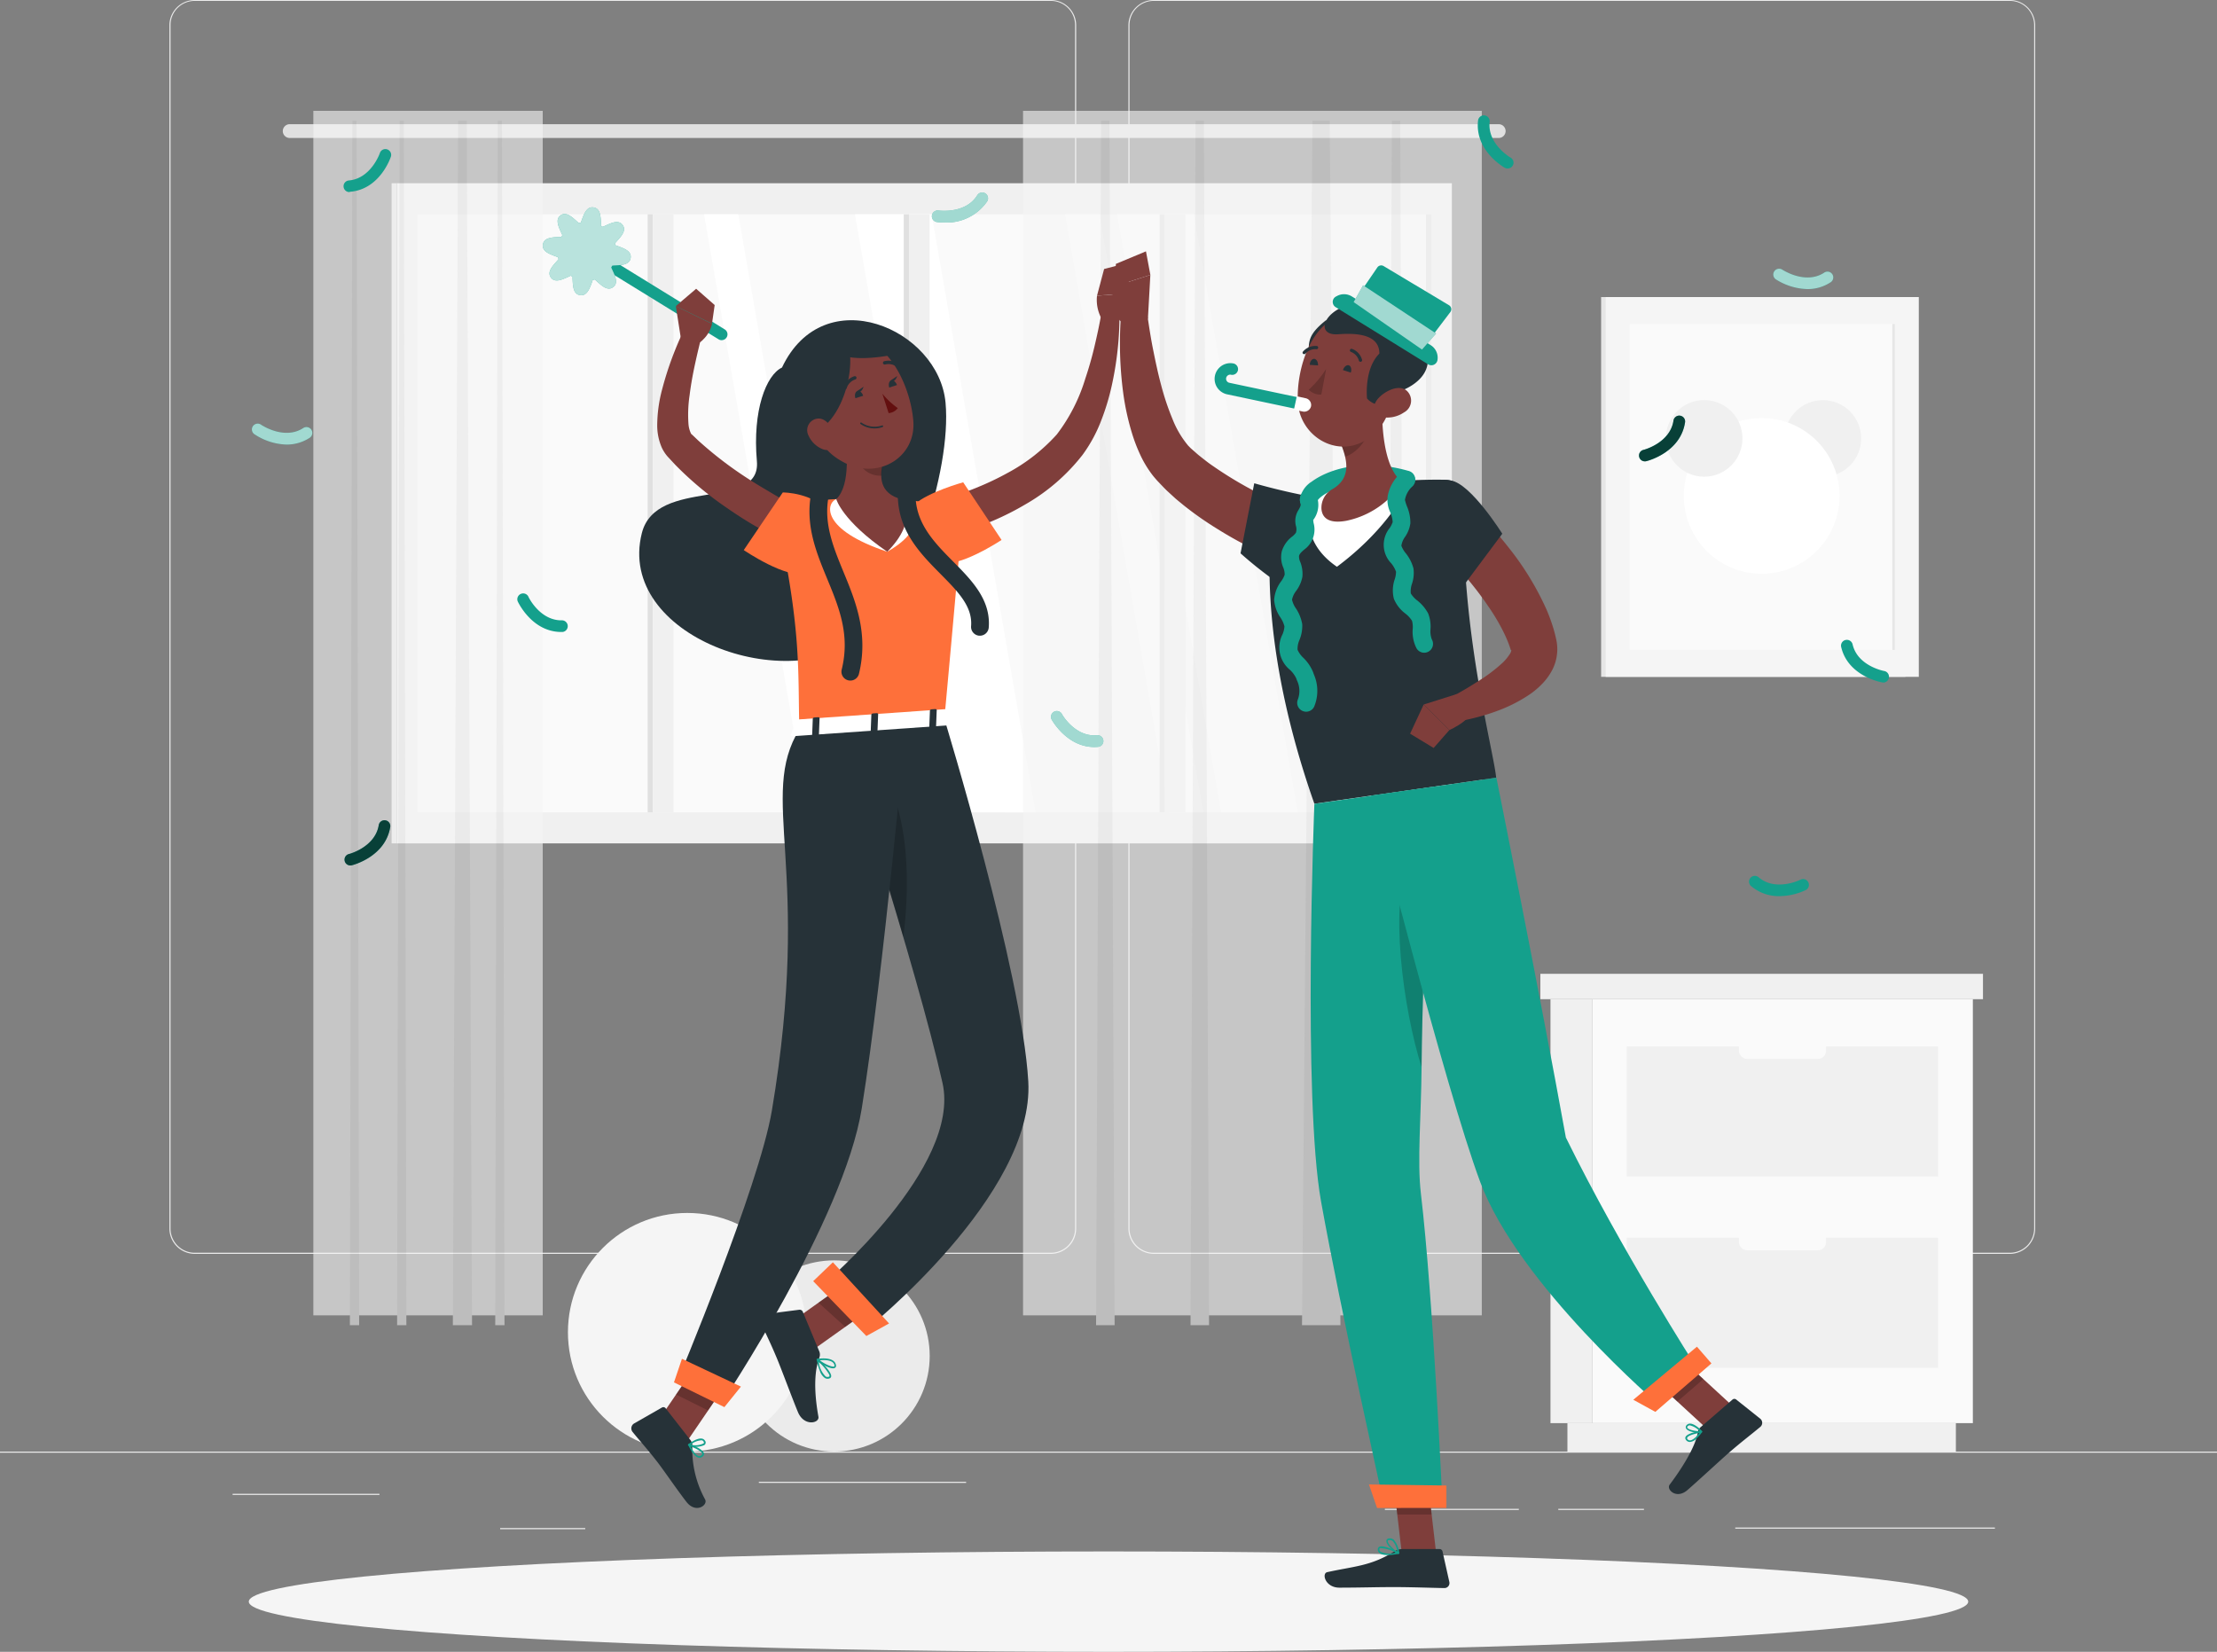 <svg xmlns="http://www.w3.org/2000/svg" width="250" height="186.28" viewBox="0 0 250 186.28">
  <rect x="0" y="0" width="250" height="186.28" fill="#808080" stroke="none"/>
  <g id="Party" transform="translate(-125 -148.14)">
    <g id="freepik--background-complete--inject-104">
      <rect id="Rectangle_12" data-name="Rectangle 12" width="250" height="0.125" transform="translate(125 311.84)" fill="#ebebeb"/>
      <rect id="Rectangle_13" data-name="Rectangle 13" width="16.56" height="0.125" transform="translate(151.23 316.6)" fill="#ebebeb"/>
      <rect id="Rectangle_14" data-name="Rectangle 14" width="23.375" height="0.125" transform="translate(210.57 315.245)" fill="#ebebeb"/>
      <rect id="Rectangle_15" data-name="Rectangle 15" width="9.595" height="0.125" transform="translate(181.4 320.465)" fill="#ebebeb"/>
      <rect id="Rectangle_16" data-name="Rectangle 16" width="15.105" height="0.125" transform="translate(281.165 318.295)" fill="#ebebeb"/>
      <rect id="Rectangle_17" data-name="Rectangle 17" width="9.66" height="0.125" transform="translate(300.72 318.295)" fill="#ebebeb"/>
      <rect id="Rectangle_18" data-name="Rectangle 18" width="29.28" height="0.125" transform="translate(320.675 320.405)" fill="#ebebeb"/>
      <path id="Tracé_951" data-name="Tracé 951" d="M243.5,289.54H146.955a2.855,2.855,0,0,1-2.85-2.855V150.97a2.856,2.856,0,0,1,2.85-2.83H243.5a2.855,2.855,0,0,1,2.855,2.855h0v135.69A2.855,2.855,0,0,1,243.5,289.54Zm-96.545-141.3a2.73,2.73,0,0,0-2.725,2.73V286.685a2.73,2.73,0,0,0,2.725,2.73H243.5a2.735,2.735,0,0,0,2.73-2.73V150.97a2.735,2.735,0,0,0-2.73-2.73Z" fill="#ebebeb"/>
      <path id="Tracé_952" data-name="Tracé 952" d="M351.655,289.54H255.1a2.86,2.86,0,0,1-2.855-2.855V150.97a2.86,2.86,0,0,1,2.855-2.83h96.55a2.855,2.855,0,0,1,2.845,2.83V286.685A2.855,2.855,0,0,1,351.655,289.54ZM255.1,148.24a2.735,2.735,0,0,0-2.73,2.73V286.685a2.735,2.735,0,0,0,2.73,2.73h96.55a2.735,2.735,0,0,0,2.73-2.73V150.97a2.735,2.735,0,0,0-2.73-2.73Z" fill="#ebebeb"/>
      <rect id="Rectangle_19" data-name="Rectangle 19" width="118.965" height="74.445" transform="translate(169.755 168.805)" fill="#f0f0f0"/>
      <rect id="Rectangle_20" data-name="Rectangle 20" width="114.31" height="67.445" transform="translate(172.08 172.305)" fill="#fafafa"/>
      <path id="Tracé_953" data-name="Tracé 953" d="M271.345,239.75l-11.73-67.445H250.97L262.7,239.75Z" fill="#fff"/>
      <path id="Tracé_954" data-name="Tracé 954" d="M260.7,239.75l-11.725-67.445H245.11l11.725,67.445Z" fill="#fff"/>
      <path id="Tracé_955" data-name="Tracé 955" d="M241.78,239.75l-11.725-67.445H221.41l11.725,67.445Z" fill="#fff"/>
      <path id="Tracé_956" data-name="Tracé 956" d="M219.985,239.75l-11.73-67.445H204.39l11.725,67.445Z" fill="#fff"/>
      <rect id="Rectangle_21" data-name="Rectangle 21" width="0.59" height="67.445" transform="translate(255.765 172.305)" fill="#e0e0e0"/>
      <rect id="Rectangle_22" data-name="Rectangle 22" width="0.59" height="67.445" transform="translate(285.8 172.31)" fill="#e0e0e0"/>
      <rect id="Rectangle_23" data-name="Rectangle 23" width="2.33" height="67.445" transform="translate(256.355 172.305)" fill="#f0f0f0"/>
      <rect id="Rectangle_24" data-name="Rectangle 24" width="0.59" height="67.445" transform="translate(226.91 172.305)" fill="#e0e0e0"/>
      <rect id="Rectangle_25" data-name="Rectangle 25" width="2.33" height="67.445" transform="translate(227.495 172.305)" fill="#f0f0f0"/>
      <rect id="Rectangle_26" data-name="Rectangle 26" width="0.59" height="67.445" transform="translate(198.035 172.305)" fill="#e0e0e0"/>
      <rect id="Rectangle_27" data-name="Rectangle 27" width="2.33" height="67.445" transform="translate(198.625 172.31)" fill="#f0f0f0"/>
      <rect id="Rectangle_28" data-name="Rectangle 28" width="0.59" height="74.445" transform="translate(169.16 168.805)" fill="#e0e0e0"/>
      <path id="Tracé_957" data-name="Tracé 957" d="M157.665,163.7H294a.78.78,0,0,0,.78-.775h0a.78.78,0,0,0-.78-.78H157.665a.78.78,0,0,0-.775.78h0A.78.78,0,0,0,157.665,163.7Z" fill="#e0e0e0"/>
      <g id="Groupe_22" data-name="Groupe 22" opacity="0.6">
        <rect id="Rectangle_29" data-name="Rectangle 29" width="51.73" height="135.835" transform="translate(240.365 160.64)" fill="#f5f5f5"/>
        <path id="Tracé_958" data-name="Tracé 958" d="M271.82,297.585h4.335L274.94,161.75H273Z" fill="#e6e6e6"/>
        <path id="Tracé_959" data-name="Tracé 959" d="M281.385,297.585h2.095l-.59-135.835h-.935Z" fill="#e6e6e6"/>
        <path id="Tracé_960" data-name="Tracé 960" d="M259.25,297.585h2.09l-.585-135.835h-.935Z" fill="#e6e6e6"/>
        <path id="Tracé_961" data-name="Tracé 961" d="M248.6,297.585h2.09l-.585-135.835h-.935Z" fill="#e6e6e6"/>
      </g>
      <g id="Groupe_23" data-name="Groupe 23" opacity="0.6">
        <rect id="Rectangle_30" data-name="Rectangle 30" width="25.865" height="135.835" transform="translate(160.335 160.64)" fill="#f5f5f5"/>
        <path id="Tracé_962" data-name="Tracé 962" d="M176.065,297.585h2.165l-.6-135.835h-.97Z" fill="#e6e6e6"/>
        <path id="Tracé_963" data-name="Tracé 963" d="M180.845,297.585h1.045L181.6,161.75h-.47Z" fill="#e6e6e6"/>
        <path id="Tracé_964" data-name="Tracé 964" d="M169.78,297.585h1.045L170.53,161.75h-.465Z" fill="#e6e6e6"/>
        <path id="Tracé_965" data-name="Tracé 965" d="M164.455,297.585H165.5l-.295-135.835h-.47Z" fill="#e6e6e6"/>
      </g>
      <rect id="Rectangle_31" data-name="Rectangle 31" width="34.315" height="42.83" transform="translate(305.55 181.64)" fill="#e6e6e6"/>
      <rect id="Rectangle_32" data-name="Rectangle 32" width="35.31" height="42.83" transform="translate(306.065 181.64)" fill="#f5f5f5"/>
      <rect id="Rectangle_33" data-name="Rectangle 33" width="29.895" height="36.75" transform="translate(308.775 184.68)" fill="#fafafa"/>
      <rect id="Rectangle_34" data-name="Rectangle 34" width="0.28" height="36.75" transform="translate(338.39 184.68)" fill="#e6e6e6"/>
      <circle id="Ellipse_16" data-name="Ellipse 16" cx="4.32" cy="4.32" r="4.32" transform="translate(324.447 197.585) rotate(-45)" fill="#f0f0f0"/>
      <circle id="Ellipse_17" data-name="Ellipse 17" cx="8.78" cy="8.78" r="8.78" transform="translate(314.876 195.285)" fill="#fff"/>
      <circle id="Ellipse_18" data-name="Ellipse 18" cx="4.32" cy="4.32" r="4.32" transform="translate(312.847 193.259)" fill="#f0f0f0"/>
      <rect id="Rectangle_35" data-name="Rectangle 35" width="4.69" height="47.81" transform="translate(299.84 260.82)" fill="#f0f0f0"/>
      <rect id="Rectangle_36" data-name="Rectangle 36" width="49.91" height="2.86" transform="translate(298.7 257.96)" fill="#f0f0f0"/>
      <rect id="Rectangle_37" data-name="Rectangle 37" width="43.805" height="3.21" transform="translate(301.75 308.63)" fill="#f0f0f0"/>
      <rect id="Rectangle_38" data-name="Rectangle 38" width="42.94" height="47.81" transform="translate(304.53 260.82)" fill="#fafafa"/>
      <rect id="Rectangle_39" data-name="Rectangle 39" width="35.115" height="14.67" transform="translate(308.44 266.145)" fill="#f0f0f0"/>
      <rect id="Rectangle_40" data-name="Rectangle 40" width="35.115" height="14.67" transform="translate(308.44 287.72)" fill="#f0f0f0"/>
      <rect id="Rectangle_41" data-name="Rectangle 41" width="9.825" height="2.28" rx="0.91" transform="translate(321.085 265.28)" fill="#fafafa"/>
      <rect id="Rectangle_42" data-name="Rectangle 42" width="9.825" height="2.28" rx="0.91" transform="translate(321.085 286.86)" fill="#fafafa"/>
      <circle id="Ellipse_19" data-name="Ellipse 19" cx="10.78" cy="10.78" r="10.78" transform="translate(208.278 290.275)" fill="#ebebeb"/>
      <circle id="Ellipse_20" data-name="Ellipse 20" cx="13.455" cy="13.455" r="13.455" transform="translate(189.043 284.928)" fill="#f5f5f5"/>
    </g>
    <g id="freepik--Shadow--inject-104">
      <ellipse id="freepik--path--inject-104" cx="96.945" cy="5.66" rx="96.945" ry="5.66" transform="translate(153.055 323.1)" fill="#f5f5f5"/>
    </g>
    <g id="freepik--Confetti--inject-104">
      <path id="Tracé_966" data-name="Tracé 966" d="M188.3,219.41c-3.3,0-4.86-3.325-4.925-3.465a.66.66,0,0,1,1.195-.55c0,.045,1.315,2.77,3.83,2.7a.66.66,0,0,1,.035,1.315Z" fill="#14a08c"/>
      <path id="Tracé_967" data-name="Tracé 967" d="M231.5,173.235a6.336,6.336,0,0,1-.86-.055.657.657,0,0,1,.2-1.3h0c.03,0,3.04.425,4.36-1.72a.656.656,0,0,1,1.12.685h0A5.534,5.534,0,0,1,231.5,173.235Z" fill="#14a08c"/>
      <path id="Tracé_968" data-name="Tracé 968" d="M231.5,173.235a6.336,6.336,0,0,1-.86-.055.657.657,0,0,1,.2-1.3h0c.03,0,3.04.425,4.36-1.72a.656.656,0,0,1,1.12.685h0A5.534,5.534,0,0,1,231.5,173.235Z" fill="#fff" opacity="0.6" style="mix-blend-mode: normal;isolation: isolate"/>
      <path id="Tracé_969" data-name="Tracé 969" d="M157.3,198.275a6.886,6.886,0,0,1-3.56-1.135.655.655,0,1,1,.707-1.1.644.644,0,0,1,.053.038h0c.025,0,2.545,1.705,4.67.35a.66.66,0,1,1,.776,1.068.74.74,0,0,1-.066.042A4.723,4.723,0,0,1,157.3,198.275Z" fill="#14a08c"/>
      <path id="Tracé_970" data-name="Tracé 970" d="M157.3,198.275a6.886,6.886,0,0,1-3.56-1.135.655.655,0,1,1,.707-1.1.644.644,0,0,1,.053.038h0c.025,0,2.545,1.705,4.67.35a.66.66,0,1,1,.776,1.068.74.74,0,0,1-.066.042A4.723,4.723,0,0,1,157.3,198.275Z" fill="#fff" opacity="0.6" style="mix-blend-mode: normal;isolation: isolate"/>
      <path id="Tracé_971" data-name="Tracé 971" d="M328.815,180.74a6.938,6.938,0,0,1-3.565-1.1.656.656,0,0,1,.745-1.08h0c.025,0,2.55,1.7,4.675.35a.655.655,0,1,1,.7,1.1A4.665,4.665,0,0,1,328.815,180.74Z" fill="#14a08c"/>
      <path id="Tracé_972" data-name="Tracé 972" d="M328.815,180.74a6.938,6.938,0,0,1-3.565-1.1.656.656,0,0,1,.745-1.08h0c.025,0,2.55,1.7,4.675.35a.655.655,0,1,1,.7,1.1A4.665,4.665,0,0,1,328.815,180.74Z" fill="#fff" opacity="0.6" style="mix-blend-mode: normal;isolation: isolate"/>
      <path id="Tracé_973" data-name="Tracé 973" d="M248.4,232.385c-3.065,0-4.735-2.97-4.81-3.1a.657.657,0,0,1,1.15-.635c0,.04,1.5,2.66,4,2.4a.66.66,0,0,1,.135,1.31C248.73,232.375,248.565,232.385,248.4,232.385Z" fill="#14a08c"/>
      <path id="Tracé_974" data-name="Tracé 974" d="M248.4,232.385c-3.065,0-4.735-2.97-4.81-3.1a.657.657,0,0,1,1.15-.635c0,.04,1.5,2.66,4,2.4a.66.66,0,0,1,.135,1.31C248.73,232.375,248.565,232.385,248.4,232.385Z" fill="#fff" opacity="0.6" style="mix-blend-mode: normal;isolation: isolate"/>
      <path id="Tracé_975" data-name="Tracé 975" d="M164.5,245.74a.655.655,0,0,1-.155-1.29h0c.03,0,2.965-.775,3.365-3.265a.656.656,0,0,1,1.295.21c-.535,3.355-4.19,4.29-4.345,4.33A.859.859,0,0,1,164.5,245.74Z" fill="#14a08c"/>
      <path id="Tracé_976" data-name="Tracé 976" d="M164.5,245.74a.655.655,0,0,1-.155-1.29h0c.03,0,2.965-.775,3.365-3.265a.656.656,0,0,1,1.295.21c-.535,3.355-4.19,4.29-4.345,4.33A.859.859,0,0,1,164.5,245.74Z" opacity="0.6" style="mix-blend-mode: normal;isolation: isolate"/>
      <path id="Tracé_977" data-name="Tracé 977" d="M310.5,200.165a.655.655,0,0,1-.16-1.295h0c.03,0,2.965-.77,3.365-3.26a.66.66,0,0,1,1.315.12.7.7,0,0,1-.015.09c-.54,3.355-4.2,4.29-4.35,4.325A.541.541,0,0,1,310.5,200.165Z" fill="#14a08c"/>
      <path id="Tracé_978" data-name="Tracé 978" d="M310.5,200.165a.655.655,0,0,1-.16-1.295h0c.03,0,2.965-.77,3.365-3.26a.66.66,0,0,1,1.315.12.7.7,0,0,1-.015.09c-.54,3.355-4.2,4.29-4.35,4.325A.541.541,0,0,1,310.5,200.165Z" opacity="0.6" style="mix-blend-mode: normal;isolation: isolate"/>
      <path id="Tracé_979" data-name="Tracé 979" d="M337.365,225.1h-.11c-.16-.03-3.87-.71-4.635-4a.654.654,0,0,1,.488-.787l.012,0a.66.66,0,0,1,.79.5v0c.57,2.45,3.55,3,3.58,3a.66.66,0,0,1-.115,1.305Z" fill="#14a08c"/>
      <path id="Tracé_980" data-name="Tracé 980" d="M325.645,249.2a4.8,4.8,0,0,1-3.14-1.1.655.655,0,1,1,.762-1.066.7.7,0,0,1,.078.066c1.935,1.61,4.65.26,4.68.245a.657.657,0,1,1,.6,1.17h0A7.117,7.117,0,0,1,325.645,249.2Z" fill="#14a08c"/>
      <path id="Tracé_981" data-name="Tracé 981" d="M295,167.14a.639.639,0,0,1-.325-.085c-.135-.075-3.4-1.965-3-5.34a.657.657,0,0,1,1.305.15c-.285,2.5,2.335,4.035,2.36,4.05a.655.655,0,0,1-.34,1.225Z" fill="#14a08c"/>
      <path id="Tracé_982" data-name="Tracé 982" d="M164.4,169.8a.656.656,0,0,1-.055-1.31c2.5-.22,3.5-3.09,3.5-3.12a.655.655,0,0,1,1.245.4c-.045.155-1.245,3.73-4.63,4Z" fill="#14a08c"/>
    </g>
    <g id="freepik--character-1--inject-104">
      <path id="Tracé_983" data-name="Tracé 983" d="M213.18,189.59c-1.775.83-3.34,4.82-2.83,10.55s-11.36,1.71-12.975,8.13c-2.915,11.62,16.63,18.6,24.96,11.62,5.155-4.32,10-18.56,9.29-26.33C230.865,185.205,217.9,179.6,213.18,189.59Z" fill="#263238"/>
      <path id="Tracé_984" data-name="Tracé 984" d="M231.935,204.25c.22-.065.54-.16.815-.25l.86-.29c.575-.2,1.145-.42,1.71-.655a32.008,32.008,0,0,0,3.29-1.575,20.458,20.458,0,0,0,5.555-4.34,19.725,19.725,0,0,0,3.225-6.32c.4-1.18.745-2.4,1.035-3.63s.565-2.5.775-3.715l2.04.125a36.973,36.973,0,0,1-.875,8.04,26.559,26.559,0,0,1-1.205,3.97,16.49,16.49,0,0,1-2.085,3.825,22.052,22.052,0,0,1-6.43,5.575,31.54,31.54,0,0,1-3.72,1.88c-.64.27-1.285.5-1.945.745-.325.115-.655.225-1,.325s-.65.195-1.06.295Z" fill="#7f3e3b"/>
      <path id="Tracé_985" data-name="Tracé 985" d="M251.23,184.285l.85-3.055-3.375.26a4.383,4.383,0,0,0,.925,3.205Z" fill="#7f3e3b"/>
      <path id="Tracé_986" data-name="Tracé 986" d="M252.585,177.675l-3.08.8-.8,3.01,3.375-.26Z" fill="#7f3e3b"/>
      <path id="Tracé_987" data-name="Tracé 987" d="M228.115,205.03c1.555-1.415,5.5-2.5,5.5-2.5l4.325,6.5s-4.935,3.295-7.03,2.53C228.73,210.8,226.665,206.345,228.115,205.03Z" fill="#fe703a"/>
      <path id="Tracé_988" data-name="Tracé 988" d="M213.87,297.485l2.7,2.96,7.735-5.51-2.695-2.96Z" fill="#7f3e3b"/>
      <path id="Tracé_989" data-name="Tracé 989" d="M198.66,309.18l3.615,1.8,5.315-7.8-3.615-1.795Z" fill="#7f3e3b"/>
      <path id="Tracé_990" data-name="Tracé 990" d="M202.85,310.53l-2.79-3.575a.32.32,0,0,0-.415-.085l-3.145,1.8a.645.645,0,0,0-.214.887.545.545,0,0,0,.044.063c1,1.23,1.535,1.775,2.765,3.35.75.965,2.28,3.215,3.32,4.55s2.42.38,2.105-.27a11.709,11.709,0,0,1-1.45-6.035A1.046,1.046,0,0,0,202.85,310.53Z" fill="#263238"/>
      <path id="Tracé_991" data-name="Tracé 991" d="M217.37,300.5l-1.84-4.42a.385.385,0,0,0-.41-.235l-3.9.5a.59.59,0,0,0-.524.649.565.565,0,0,0,.049.181c.67,1.535,1.075,2.25,1.885,4.2.5,1.2,1.66,4.335,2.345,6s2.445,1.27,2.315.54c-.585-3.27-.385-5.38.1-6.665A.967.967,0,0,0,217.37,300.5Z" fill="#263238"/>
      <path id="Tracé_992" data-name="Tracé 992" d="M224.295,294.935l-3.985,2.84-3.015-2.73,4.305-3.07Z" opacity="0.2" style="mix-blend-mode: normal;isolation: isolate"/>
      <path id="Tracé_993" data-name="Tracé 993" d="M203.975,301.385l3.615,1.795-2.745,4.02-3.615-1.8Z" opacity="0.2" style="mix-blend-mode: normal;isolation: isolate"/>
      <path id="Tracé_994" data-name="Tracé 994" d="M233.56,205.535s.12-.18-2.07,23.71l-16.35,1.145c-.19-6.67.31-11.38-2.8-25.085a48,48,0,0,1,6.965-.88,51.75,51.75,0,0,1,7.44.04C229.935,204.77,233.56,205.535,233.56,205.535Z" fill="#fe703a"/>
      <path id="Tracé_995" data-name="Tracé 995" d="M213.565,209.265c-1.215-.56-2.28-1.16-3.385-1.795s-2.15-1.315-3.19-2.035a38.432,38.432,0,0,1-5.875-4.91l-.66-.715-.17-.18q-.146-.168-.275-.35a4.291,4.291,0,0,1-.4-.7,6.31,6.31,0,0,1-.5-2.47,16.077,16.077,0,0,1,.54-4,37.307,37.307,0,0,1,2.63-7.08l1.91.74c-.295,1.135-.575,2.315-.825,3.47s-.46,2.32-.6,3.46a14.761,14.761,0,0,0-.13,3.24,3,3,0,0,0,.28,1.08c0,.035.05.075.065.08h0l.155.145.615.585a42.983,42.983,0,0,0,5.5,4.225c.975.645,2,1.235,3,1.83s2.075,1.16,3.05,1.655Z" fill="#7f3e3b"/>
      <path id="Tracé_996" data-name="Tracé 996" d="M218.77,206.22c-1.855-2.585-5.5-2.545-5.5-2.545l-4.4,6.5s4.9,3.34,7,2.6C218.1,211.98,219.915,207.81,218.77,206.22Z" fill="#fe703a"/>
      <path id="Tracé_997" data-name="Tracé 997" d="M226.74,204.465l-7.44-.04c-1.14.46-1.8,3.425,5.75,5.935C230.285,207.385,227.5,204.74,226.74,204.465Z" fill="#fff"/>
      <path id="Tracé_998" data-name="Tracé 998" d="M220.08,196.05c.455,2.4.9,6.785-.78,8.375,0,0,.65,2.435,5.75,5.935,3.575-3.585,1.69-5.9,1.69-5.9-2.665-.655-2.585-2.635-2.11-4.5Z" fill="#7f3e3b"/>
      <path id="Tracé_999" data-name="Tracé 999" d="M235.5,219.83h-.08a1,1,0,0,1-.915-1.075c.18-2.23-1.5-3.915-3.43-5.87-2.215-2.235-4.73-4.77-4.83-8.715a1,1,0,0,1,2-.05c.08,3.15,2.2,5.29,4.25,7.36s4.255,4.29,4,7.435A1,1,0,0,1,235.5,219.83Z" fill="#263238"/>
      <path id="Tracé_1000" data-name="Tracé 1000" d="M220.885,224.89a.968.968,0,0,1-.24-.03,1,1,0,0,1-.73-1.21c.965-3.92-.3-7-1.64-10.24-1.2-2.91-2.44-5.92-1.84-9.44a1,1,0,0,1,1.97.34c-.5,2.95.575,5.57,1.715,8.34,1.34,3.245,2.855,6.925,1.735,11.5A1,1,0,0,1,220.885,224.89Z" fill="#263238"/>
      <path id="Tracé_1001" data-name="Tracé 1001" d="M223.69,199.14l-2,.235a4.562,4.562,0,0,0,.57,1.525,2.653,2.653,0,0,0,2.145.88,6.739,6.739,0,0,1,.25-1.83Z" opacity="0.2" style="mix-blend-mode: normal;isolation: isolate"/>
      <path id="Tracé_1002" data-name="Tracé 1002" d="M215.655,193.64c1.465,3.73,2,5.34,4.555,6.67,3.84,2,8.1-.6,7.78-4.695-.285-3.685-2.63-9.165-6.845-9.475a5.465,5.465,0,0,0-5.49,7.5Z" fill="#7f3e3b"/>
      <path id="Tracé_1003" data-name="Tracé 1003" d="M219.67,185.6c2.845,1.75.41,12.045-4.4,11.5S215.465,183.015,219.67,185.6Z" fill="#263238"/>
      <path id="Tracé_1004" data-name="Tracé 1004" d="M219.565,185.64c-2.145,1.425-.68,3.9,6.55,2.435C226.115,188.07,223.125,183.27,219.565,185.64Z" fill="#263238"/>
      <path id="Tracé_1005" data-name="Tracé 1005" d="M216.175,197.265a2.937,2.937,0,0,0,1.62,1.54c.965.36,1.53-.5,1.34-1.435-.175-.855-.885-2.08-1.885-2.03a1.314,1.314,0,0,0-1.075,1.925Z" fill="#7f3e3b"/>
      <path id="Tracé_1006" data-name="Tracé 1006" d="M231.5,229.245s8.75,28.565,9.455,40.855c.73,12.785-18.255,27.955-18.255,27.955l-4.725-5.185s15.425-13.1,13.31-22.59C228.36,257.2,219.5,230.085,219.5,230.085Z" fill="#263238"/>
      <path id="Tracé_1007" data-name="Tracé 1007" d="M226.045,238.6c-.8-2.5-2.58-.82-3.2,1.83,1.235,4,2.665,8.68,4.025,13.365C227.4,249.64,227.61,243.495,226.045,238.6Z" opacity="0.2" style="mix-blend-mode: normal;isolation: isolate"/>
      <path id="Tracé_1008" data-name="Tracé 1008" d="M216.7,292.62l5.995,6.185,2.56-1.415-6.335-6.9Z" fill="#fe703a"/>
      <path id="Tracé_1009" data-name="Tracé 1009" d="M227.175,229.55s-2.5,28-5,43.595c-2.025,12.6-15.78,33.18-15.78,33.18l-5.04-2.345s9.245-22.035,10.685-30.6c4.62-27.415-1.62-35.325,3.105-43Z" fill="#263238"/>
      <path id="Tracé_1010" data-name="Tracé 1010" d="M201,304.035l5.685,2.79,1.865-2.315-6.65-3.135Z" fill="#fe703a"/>
      <path id="Tracé_1011" data-name="Tracé 1011" d="M214.83,229.45l-.635,1.5c-.05.115.09.225.28.21l17.15-1.2c.145,0,.265-.09.265-.185l.045-1.5c0-.1-.13-.175-.29-.165l-16.56,1.16A.286.286,0,0,0,214.83,229.45Z" fill="#fff"/>
      <path id="Tracé_1012" data-name="Tracé 1012" d="M217.18,231.14l-.44.03c-.09,0-.16-.035-.16-.09l.075-1.915c0-.055.08-.11.165-.115l.445-.03c.09,0,.16.035.155.09l-.075,1.915C217.345,231.09,217.27,231.14,217.18,231.14Z" fill="#263238"/>
      <path id="Tracé_1013" data-name="Tracé 1013" d="M230.39,230.22l-.445.03c-.09,0-.16-.035-.155-.09l.075-1.915c0-.055.075-.1.165-.115l.44-.03c.09,0,.16.035.16.09l-.075,1.92C230.55,230.165,230.5,230.215,230.39,230.22Z" fill="#263238"/>
      <path id="Tracé_1014" data-name="Tracé 1014" d="M223.785,230.685l-.445.03c-.085,0-.155-.035-.155-.09l.075-1.92c0-.055.075-.1.165-.11l.445-.03c.085,0,.155.035.155.09l-.075,1.915C223.95,230.64,223.875,230.675,223.785,230.685Z" fill="#263238"/>
      <path id="Tracé_1015" data-name="Tracé 1015" d="M221.68,192.24c-.24.08-.34.44-.22.81l.875-.28C222.215,192.4,221.92,192.14,221.68,192.24Z" fill="#263238"/>
      <path id="Tracé_1016" data-name="Tracé 1016" d="M225.5,191.03c-.245.08-.345.445-.225.815l.88-.285C226,191.19,225.715,190.955,225.5,191.03Z" fill="#263238"/>
      <path id="Tracé_1017" data-name="Tracé 1017" d="M225.375,191.085l.8-.54S225.95,191.385,225.375,191.085Z" fill="#263238"/>
      <path id="Tracé_1018" data-name="Tracé 1018" d="M224.5,192.54a8.629,8.629,0,0,0,1.74,1.62,1.4,1.4,0,0,1-1.035.565Z" fill="#630f0f"/>
      <path id="Tracé_1019" data-name="Tracé 1019" d="M224.56,196.28a.1.1,0,0,0,.03-.1.1.1,0,0,0-.12-.06,2.587,2.587,0,0,1-2.31-.31.1.1,0,0,0-.134,0h0a.09.09,0,0,0-.008.127l.008.008a2.718,2.718,0,0,0,2.5.35Z" fill="#263238"/>
      <path id="Tracé_1020" data-name="Tracé 1020" d="M220.415,192.015a.186.186,0,0,0,.055-.08,1.5,1.5,0,0,1,.97-1,.19.19,0,0,0-.09-.37h0a1.906,1.906,0,0,0-1.24,1.23.19.19,0,0,0,.12.24A.179.179,0,0,0,220.415,192.015Z" fill="#263238"/>
      <path id="Tracé_1021" data-name="Tracé 1021" d="M226.4,189.545a.06.06,0,0,0,.025-.025.19.19,0,0,0-.027-.267l0,0a1.909,1.909,0,0,0-1.7-.375.19.19,0,0,0-.122.239l0,.006a.2.2,0,0,0,.24.12,1.5,1.5,0,0,1,1.345.31A.19.19,0,0,0,226.4,189.545Z" fill="#263238"/>
      <path id="Tracé_1022" data-name="Tracé 1022" d="M206.375,186.505a.676.676,0,0,1-.345-.1l-15.21-9.37a.66.66,0,0,1,.69-1.12l15.21,9.37a.655.655,0,0,1-.345,1.215Z" fill="#14a08c"/>
      <path id="Tracé_1023" data-name="Tracé 1023" d="M194.265,178.075c.855-.035,1.735-.075,1.85-.845s-.71-1.065-1.5-1.355l-.215-.08a.835.835,0,0,0-.055-.22l.175-.195c.56-.62,1.145-1.26.69-1.87s-1.235-.25-2,.105l-.235.11c-.065-.045-.13-.08-.2-.12s0-.16,0-.23c-.04-.85-.08-1.73-.845-1.845s-1.065.71-1.355,1.5c-.025.065-.05.14-.08.215l-.225.055-.19-.17c-.62-.565-1.26-1.145-1.87-.7s-.25,1.235.1,2l.11.235a1.964,1.964,0,0,0-.12.2h-.23c-.85.04-1.735.08-1.85.85s.715,1.065,1.5,1.355l.215.08a.836.836,0,0,0,.055.22c-.06.07-.12.14-.175.2-.56.62-1.14,1.255-.69,1.87s1.235.245,2-.1l.24-.11.2.12v.23c.04.85.08,1.73.845,1.845s1.07-.71,1.36-1.5a1.011,1.011,0,0,1,.075-.215,1.941,1.941,0,0,0,.225-.055l.195.175c.615.56,1.255,1.145,1.87.695s.245-1.235-.11-2c-.03-.065-.07-.15-.1-.235l.12-.195Z" fill="#14a08c"/>
      <path id="Tracé_1024" data-name="Tracé 1024" d="M194.265,178.075c.855-.035,1.735-.075,1.85-.845s-.71-1.065-1.5-1.355l-.215-.08a.835.835,0,0,0-.055-.22l.175-.195c.56-.62,1.145-1.26.69-1.87s-1.235-.25-2,.105l-.235.11c-.065-.045-.13-.08-.2-.12s0-.16,0-.23c-.04-.85-.08-1.73-.845-1.845s-1.065.71-1.355,1.5c-.025.065-.05.14-.08.215l-.225.055-.19-.17c-.62-.565-1.26-1.145-1.87-.7s-.25,1.235.1,2l.11.235a1.964,1.964,0,0,0-.12.2h-.23c-.85.04-1.735.08-1.85.85s.715,1.065,1.5,1.355l.215.08a.836.836,0,0,0,.055.22c-.06.07-.12.14-.175.2-.56.62-1.14,1.255-.69,1.87s1.235.245,2-.1l.24-.11.2.12v.23c.04.85.08,1.73.845,1.845s1.07-.71,1.36-1.5a1.011,1.011,0,0,1,.075-.215,1.941,1.941,0,0,0,.225-.055l.195.175c.615.56,1.255,1.145,1.87.695s.245-1.235-.11-2c-.03-.065-.07-.15-.1-.235l.12-.195Z" fill="#fff" opacity="0.7" style="mix-blend-mode: normal;isolation: isolate"/>
      <path id="Tracé_1025" data-name="Tracé 1025" d="M201.835,186.665l-.625-4,4.08,2a3.536,3.536,0,0,1-1,1.765,1.65,1.65,0,0,1-1.685.5Z" fill="#7f3e3b"/>
      <path id="Tracé_1026" data-name="Tracé 1026" d="M203.5,180.705l2.09,1.835-.3,2.1-4.08-1.98Z" fill="#7f3e3b"/>
      <path id="Tracé_1027" data-name="Tracé 1027" d="M204.16,312.445a1.042,1.042,0,0,0,.12-.1.32.32,0,0,0,.1-.315c-.12-.5-1.5-1-1.655-1.035a.085.085,0,0,0-.1.025.1.1,0,0,0,0,.105c.225.5.675,1.32,1.18,1.4A.5.5,0,0,0,204.16,312.445Zm-1.285-1.19c.545.2,1.25.555,1.315.82a.139.139,0,0,1-.05.135.358.358,0,0,1-.325.135c-.275-.05-.615-.45-.94-1.09Z" fill="#14a08c"/>
      <path id="Tracé_1028" data-name="Tracé 1028" d="M204.415,311.11a.321.321,0,0,0,.085-.075.329.329,0,0,0,0-.42.5.5,0,0,0-.35-.24c-.575-.105-1.5.605-1.535.635a.1.1,0,0,0-.035.09.106.106,0,0,0,.055.075A2.527,2.527,0,0,0,204.415,311.11Zm-1.5-.075a2.1,2.1,0,0,1,1.205-.47.289.289,0,0,1,.22.15c.065.105.035.16,0,.2a2.045,2.045,0,0,1-1.455.14Z" fill="#14a08c"/>
      <path id="Tracé_1029" data-name="Tracé 1029" d="M217.46,302.765a1.564,1.564,0,0,0,.565.78.586.586,0,0,0,.5.045.276.276,0,0,0,.2-.21c.1-.5-1.205-1.735-1.47-2a.1.1,0,0,0-.11,0,.09.09,0,0,0-.045.1A6.042,6.042,0,0,0,217.46,302.765Zm1.04.375a.357.357,0,0,1,.035.185c0,.025,0,.05-.07.07a.415.415,0,0,1-.36-.03,2.655,2.655,0,0,1-.765-1.63A6.074,6.074,0,0,1,218.5,303.14Z" fill="#14a08c"/>
      <path id="Tracé_1030" data-name="Tracé 1030" d="M217.115,301.515a.149.149,0,0,0,0,.03c.41.415,1.635,1.085,2.03.855.085-.05.175-.16.1-.4-.255-.92-2-.63-2.085-.615a.09.09,0,0,0-.075.065A.1.1,0,0,0,217.115,301.515Zm1.95.475.025.06v.185c-.23.13-1.155-.3-1.645-.69.41-.045,1.4-.085,1.62.445Z" fill="#14a08c"/>
      <path id="Tracé_1031" data-name="Tracé 1031" d="M221.58,192.295l.8-.545S222.155,192.6,221.58,192.295Z" fill="#263238"/>
    </g>
    <g id="freepik--character-2--inject-104">
      <path id="Tracé_1032" data-name="Tracé 1032" d="M286.945,323.275l-3.875.005-1.045-8.97,3.875-.005Z" fill="#7f3e3b"/>
      <path id="Tracé_1033" data-name="Tracé 1033" d="M320.3,306.625l-2.935,2.535-6.645-6.115,2.93-2.535Z" fill="#7f3e3b"/>
      <path id="Tracé_1034" data-name="Tracé 1034" d="M316.8,309.06l3.57-3.09a.325.325,0,0,1,.415,0l2.72,2.17a.6.6,0,0,1,.072.838.61.61,0,0,1-.072.072c-1.165.975-2.06,1.63-3.5,2.88-.89.77-3.5,3.19-4.73,4.255s-2.395-.06-2-.61c1.85-2.46,3-4.64,3.18-5.935A1,1,0,0,1,316.8,309.06Z" fill="#263238"/>
      <path id="Tracé_1035" data-name="Tracé 1035" d="M283.1,322.83h4.235a.341.341,0,0,1,.33.265l.77,3.445a.565.565,0,0,1-.555.69c-1.53-.025-3.735-.11-5.655-.11-2.24,0-3.555.06-6.185.065-1.59,0-2.035-1.605-1.37-1.75,3.03-.67,4.88-.675,7.5-2.295A1.79,1.79,0,0,1,283.1,322.83Z" fill="#263238"/>
      <path id="Tracé_1036" data-name="Tracé 1036" d="M270.5,211.9c-.78-.3-1.45-.575-2.15-.9s-1.375-.635-2.055-.97a44.689,44.689,0,0,1-4-2.23,37.653,37.653,0,0,1-3.8-2.66c-.3-.25-.615-.5-.915-.755l-.89-.815c-.3-.27-.575-.58-.86-.87-.145-.16-.27-.275-.435-.465s-.325-.375-.47-.565a12.2,12.2,0,0,1-1.385-2.33,18.229,18.229,0,0,1-.885-2.325,28.352,28.352,0,0,1-1-4.59,42.671,42.671,0,0,1-.225-9.03h2.91c.2,1.355.41,2.78.685,4.15s.565,2.74.92,4.06a29,29,0,0,0,1.27,3.785,10.862,10.862,0,0,0,1.765,3l.245.25c.075.08.225.2.335.3.24.205.46.42.715.615.5.4,1,.8,1.56,1.175,1.08.75,2.22,1.465,3.41,2.135s2.4,1.3,3.64,1.9c.62.3,1.245.6,1.87.885s1.28.575,1.84.815Z" fill="#7f3e3b"/>
      <path id="Tracé_1037" data-name="Tracé 1037" d="M271.12,215.2a45.281,45.281,0,0,1-6.23-4.66l1.545-7.9a72.152,72.152,0,0,0,8.745,1.91C280.055,205.18,274.6,217.265,271.12,215.2Z" fill="#263238"/>
      <path id="Tracé_1038" data-name="Tracé 1038" d="M254.445,184.075l.275-4.935-4.1,1.315s-.955,3.535,1.705,4.465Z" fill="#7f3e3b"/>
      <path id="Tracé_1039" data-name="Tracé 1039" d="M254.225,176.485l-3.385,1.41-.22,2.56,4.1-1.315Z" fill="#7f3e3b"/>
      <path id="Tracé_1040" data-name="Tracé 1040" d="M282.03,314.31l.535,4.625,3.875-.005L285.9,314.3Z" opacity="0.2" style="mix-blend-mode: normal;isolation: isolate"/>
      <path id="Tracé_1041" data-name="Tracé 1041" d="M313.655,300.51l-2.935,2.535,3.43,3.15,2.93-2.535Z" opacity="0.2" style="mix-blend-mode: normal;isolation: isolate"/>
      <path id="Tracé_1042" data-name="Tracé 1042" d="M290.08,204.39a2.081,2.081,0,0,0-2.013-2.145h-.017c-11.06-.205-18.255,2.9-18.75,3.1a1.169,1.169,0,0,0-.715.885c-.46,2.77-1.765,14.38,4.63,32.55l20.5-2.935C293.44,232.815,289.62,218.935,290.08,204.39Z" fill="#263238"/>
      <path id="Tracé_1043" data-name="Tracé 1043" d="M273.5,203.945c-1.215,1.625-1.765,5.37,2.26,8.11,4.95-3.695,7.5-7.67,8.255-9.74A51.366,51.366,0,0,0,273.5,203.945Z" fill="#fff"/>
      <path id="Tracé_1044" data-name="Tracé 1044" d="M272.58,205.465a1,1,0,0,1-1-1,2.854,2.854,0,0,1,1.32-2c2.03-1.5,6-2.645,11-1.2a1,1,0,0,1-.555,1.92c-5.8-1.675-9.375.705-9.76,1.39A1,1,0,0,1,272.58,205.465Z" fill="#14a08c"/>
      <path id="Tracé_1045" data-name="Tracé 1045" d="M280.89,192.81c-.15,2.885.035,8.1,2.265,9.7a9.889,9.889,0,0,1-6.37,4.365c-2,.355-2.685-.385-2.77-1.32a2.407,2.407,0,0,1,1.22-2.245c2.155-1.25,1.725-3.26.95-5.16Z" fill="#7f3e3b"/>
      <path id="Tracé_1046" data-name="Tracé 1046" d="M272.275,228.4a.954.954,0,0,1-.33-.06,1,1,0,0,1-.61-1.275,2.713,2.713,0,0,0-.08-2.185l-.105-.285a3.323,3.323,0,0,0-.67-.9,3.25,3.25,0,0,1-.855-4.025,2.688,2.688,0,0,0,.215-.9,3.328,3.328,0,0,0-.455-1,3.957,3.957,0,0,1-.705-2,3.9,3.9,0,0,1,.785-2.07,2.708,2.708,0,0,0,.4-.75,2,2,0,0,0-.16-.81,3,3,0,0,1-.17-1.8,3.288,3.288,0,0,1,1.19-1.7,1.884,1.884,0,0,0,.415-.435,1.312,1.312,0,0,0,0-.74,2.292,2.292,0,0,1,.225-1.715c.35-.55.315-.69.285-.805a1.7,1.7,0,0,1-.065-.54,1,1,0,1,1,2,0v.03a2.788,2.788,0,0,1-.5,2.345,2.963,2.963,0,0,0,.045.35,2.775,2.775,0,0,1-1.075,3c-.32.28-.5.45-.57.7a1.421,1.421,0,0,0,.135.67,3.687,3.687,0,0,1,.245,1.685,3.882,3.882,0,0,1-.7,1.585,2.407,2.407,0,0,0-.47,1,2.781,2.781,0,0,0,.435.975,4.653,4.653,0,0,1,.715,1.78,4.125,4.125,0,0,1-.3,1.76,2.494,2.494,0,0,0-.225,1.135,2.827,2.827,0,0,0,.665.915,4.828,4.828,0,0,1,1.08,1.59l.09.26a4.629,4.629,0,0,1,.085,3.525A1,1,0,0,1,272.275,228.4Z" fill="#14a08c"/>
      <path id="Tracé_1047" data-name="Tracé 1047" d="M289.895,204.225c.545.5,1,.92,1.46,1.4s.91.945,1.355,1.425c.89.96,1.73,1.97,2.54,3a32.492,32.492,0,0,1,4.2,6.96,20.88,20.88,0,0,1,.73,2.035c.105.35.2.715.28,1.085l.03.135.045.235a4.732,4.732,0,0,1,.06.5,4.915,4.915,0,0,1-.03,1,5,5,0,0,1-.535,1.71,6.621,6.621,0,0,1-.845,1.24,8.99,8.99,0,0,1-1.855,1.61,17.047,17.047,0,0,1-3.77,1.85c-.63.23-1.265.425-1.9.59s-1.26.32-1.955.435l-.9-2.765c.5-.28,1.035-.575,1.54-.875s1-.615,1.5-.93a18.451,18.451,0,0,0,2.615-2,5.368,5.368,0,0,0,.815-1c.175-.285.16-.475.11-.415a.106.106,0,0,0,0,.05h0l-.03-.09c-.075-.23-.145-.465-.245-.705a14.134,14.134,0,0,0-.635-1.43,23.362,23.362,0,0,0-1.71-2.845c-.635-.94-1.335-1.86-2.075-2.76s-1.5-1.785-2.3-2.66c-.4-.435-.8-.86-1.21-1.28s-.84-.86-1.2-1.21Z" fill="#7f3e3b"/>
      <path id="Tracé_1048" data-name="Tracé 1048" d="M288.605,202.33c2.26.335,5.8,6,5.8,6l-5.755,7.715s-3.07-2.925-3.965-5.5C283,205.6,284.165,201.68,288.605,202.33Z" fill="#263238"/>
      <path id="Tracé_1049" data-name="Tracé 1049" d="M285.59,221.75a1,1,0,0,1-.855-.5,4.044,4.044,0,0,1-.43-2.18,2.694,2.694,0,0,0-.08-.925,3.245,3.245,0,0,0-.745-.81,3.94,3.94,0,0,1-1.3-1.67,3.853,3.853,0,0,1,.1-2.21,2.79,2.79,0,0,0,.145-.84,3.264,3.264,0,0,0-.54-.945,3,3,0,0,1-.165-4,2.88,2.88,0,0,0,.325-.655,3.3,3.3,0,0,0-.27-1.1,3.2,3.2,0,0,1-.28-1.9,4.6,4.6,0,0,1,1.33-2.41l.065-.065a1,1,0,0,1,1.44,1.385l-.115.115a2.711,2.711,0,0,0-.785,1.465,4.489,4.489,0,0,0,.225.735,4.678,4.678,0,0,1,.385,1.92,3.569,3.569,0,0,1-.6,1.525,2.273,2.273,0,0,0-.415,1,2.96,2.96,0,0,0,.5.85,4.621,4.621,0,0,1,.865,1.705,3.866,3.866,0,0,1-.165,1.725,2.494,2.494,0,0,0-.135,1.1,2.861,2.861,0,0,0,.725.79,4.7,4.7,0,0,1,1.235,1.47,4.072,4.072,0,0,1,.26,1.765,2.647,2.647,0,0,0,.145,1.15,1,1,0,0,1-.87,1.51Z" fill="#14a08c"/>
      <path id="Tracé_1050" data-name="Tracé 1050" d="M278.97,194.985l-2.78,3.155a9.138,9.138,0,0,1,.5,1.5c1.17-.345,2.625-1.89,2.575-3.16A4.278,4.278,0,0,0,278.97,194.985Z" opacity="0.2" style="mix-blend-mode: normal;isolation: isolate"/>
      <path id="Tracé_1051" data-name="Tracé 1051" d="M272.593,188.438a11.249,11.249,0,0,0,.087,1.377,2.214,2.214,0,0,0,2.245.1l-.35-5.7h0C272.326,185.979,272.584,186.806,272.593,188.438Z" fill="#263238"/>
      <path id="Tracé_1052" data-name="Tracé 1052" d="M282.86,190.065c-.945,3.73-1.31,5.96-3.58,7.535-3.415,2.37-7.745-.24-7.93-4.175-.17-3.545,1.4-9.045,5.385-9.845a5.24,5.24,0,0,1,6.125,6.485Z" fill="#7f3e3b"/>
      <path id="Tracé_1053" data-name="Tracé 1053" d="M271.97,194.4h-.135l-8.475-1.795a1.776,1.776,0,0,1,.735-3.475.651.651,0,0,1,.5.771v0a.655.655,0,0,1-.775.5.434.434,0,0,0-.35.065.46.46,0,0,0-.2.29.464.464,0,0,0,.355.55l8.475,1.795a.655.655,0,0,1-.135,1.295Z" fill="#14a08c"/>
      <path id="Tracé_1054" data-name="Tracé 1054" d="M271.935,194.555l-1.025-.22.325-1.5,1,.215a.78.78,0,0,1,.6.925h0A.79.79,0,0,1,271.935,194.555Z" fill="#fff"/>
      <path id="Tracé_1055" data-name="Tracé 1055" d="M280.545,188.015c0-1.42-1.07-2.455-4.64-2.18-2.915.22-1.53-3.415,2.97-3.61s5.8,1.5,6.28,4.135c2.755,4.085-2,5.78-2,5.78l-1.86,1.625a2.21,2.21,0,0,1-2.14-.685S278.79,189.765,280.545,188.015Z" fill="#263238"/>
      <path id="Tracé_1056" data-name="Tracé 1056" d="M275.765,181.52l-.115.06a.69.69,0,0,0-.04,1.195l10.44,6.455A.69.69,0,0,0,287,189a.677.677,0,0,0,.1-.272h0a1.665,1.665,0,0,0-.77-1.665l-8.9-5.5A1.668,1.668,0,0,0,275.765,181.52Z" fill="#14a08c"/>
      <path id="Tracé_1057" data-name="Tracé 1057" d="M277.645,182.21l2.67-3.91a.531.531,0,0,1,.71-.155l7.37,4.415a.524.524,0,0,1,.188.718.439.439,0,0,1-.038.057l-3.2,4.22Z" fill="#14a08c"/>
      <path id="Tracé_1058" data-name="Tracé 1058" d="M277.645,182.21l1.065-1.9,8.23,5.44-1.59,1.81Z" fill="#14a08c"/>
      <path id="Tracé_1059" data-name="Tracé 1059" d="M277.645,182.21l1.065-1.9,8.23,5.44-1.59,1.81Z" fill="#fff" opacity="0.6" style="mix-blend-mode: normal;isolation: isolate"/>
      <path id="Tracé_1060" data-name="Tracé 1060" d="M283.335,194.64a3.394,3.394,0,0,1-2.5.54c-1.135-.22-1.135-1.37-.35-2.185.705-.735,2.15-1.5,3.06-.865A1.507,1.507,0,0,1,283.335,194.64Z" fill="#7f3e3b"/>
      <path id="Tracé_1061" data-name="Tracé 1061" d="M281.11,318.045h6.56s-1.03-23.33-2.445-35.32c-.43-3.65.035-8.65.08-14.235.06-7.035.385-14.7.705-20.715.34-6.335.625-10.9.625-10.9l-13.42,1.915s-1.33,33.215.755,44.855C276.14,295.735,281.11,318.045,281.11,318.045Z" fill="#14a08c"/>
      <path id="Tracé_1062" data-name="Tracé 1062" d="M285.3,268.475c.06-7.035.385-14.7.705-20.715l-2-2.675C281.54,249.71,283.255,262.025,285.3,268.475Z" opacity="0.2" style="mix-blend-mode: normal;isolation: isolate"/>
      <path id="Tracé_1063" data-name="Tracé 1063" d="M279.61,237.86s8.335,32.915,12.3,43.56c4.335,11.65,20.3,25.27,20.3,25.27l4.035-4.44s-8.445-13.165-14.67-25.83c-2.975-16.445-7.835-40.58-7.835-40.58Z" fill="#14a08c"/>
      <path id="Tracé_1064" data-name="Tracé 1064" d="M311.665,307.36l6.325-5.465-1.635-1.885-7.175,5.985Z" fill="#fe703a"/>
      <path id="Tracé_1065" data-name="Tracé 1065" d="M280.285,318.2l7.82-.01,0-2.525-8.735-.12Z" fill="#fe703a"/>
      <path id="Tracé_1066" data-name="Tracé 1066" d="M277.1,189.335c-.25-.075-.545.165-.665.54l.89.285C277.445,189.785,277.345,189.415,277.1,189.335Z" fill="#263238"/>
      <path id="Tracé_1067" data-name="Tracé 1067" d="M273.2,188.6c-.255,0-.5.29-.5.685l.93.06C273.645,188.95,273.46,188.64,273.2,188.6Z" fill="#263238"/>
      <path id="Tracé_1068" data-name="Tracé 1068" d="M274.545,189.74a11.265,11.265,0,0,1-1.965,2.35,1.812,1.812,0,0,0,1.42.55Z" opacity="0.2" style="mix-blend-mode: normal;isolation: isolate"/>
      <path id="Tracé_1069" data-name="Tracé 1069" d="M278.37,188.935a.217.217,0,0,0,.1,0,.185.185,0,0,0,.12-.23,1.813,1.813,0,0,0-1.14-1.225.175.175,0,0,0-.221.111l0,.014a.181.181,0,0,0,.121.224h0a1.459,1.459,0,0,1,.89,1A.193.193,0,0,0,278.37,188.935Z" fill="#263238"/>
      <path id="Tracé_1070" data-name="Tracé 1070" d="M272.045,188.075a.184.184,0,0,0,.165-.055,1.464,1.464,0,0,1,1.225-.5.184.184,0,0,0,.21-.155.18.18,0,0,0-.15-.205,1.821,1.821,0,0,0-1.555.62.18.18,0,0,0-.005.255l.005,0A.205.205,0,0,0,272.045,188.075Z" fill="#263238"/>
      <path id="Tracé_1071" data-name="Tracé 1071" d="M316.245,310.43a4.688,4.688,0,0,0,.68-.775.091.091,0,0,0,0-.1.081.081,0,0,0-.09-.045c-.16,0-1.585.235-1.77.69a.31.31,0,0,0,.04.3.534.534,0,0,0,.45.255A1.134,1.134,0,0,0,316.245,310.43Zm.4-.7c-.415.535-.815.845-1.085.845a.353.353,0,0,1-.3-.18.109.109,0,0,1,0-.12c.07-.235.815-.445,1.385-.545Z" fill="#14a08c"/>
      <path id="Tracé_1072" data-name="Tracé 1072" d="M316.91,309.675a.123.123,0,0,0,.03-.045.106.106,0,0,0,0-.1c-.035-.035-.8-.85-1.37-.845a.5.5,0,0,0-.37.165h0a.31.31,0,0,0-.07.38c.2.39,1.32.55,1.76.46Zm-1.57-.72a.31.31,0,0,1,.21-.075,2.177,2.177,0,0,1,1.105.65c-.5.025-1.265-.155-1.39-.385a.147.147,0,0,1,.045-.16h0Z" fill="#14a08c"/>
      <path id="Tracé_1073" data-name="Tracé 1073" d="M282.715,323.37a.09.09,0,0,0,.06-.075.085.085,0,0,0-.045-.1c-.18-.09-1.735-.88-2.205-.615a.289.289,0,0,0-.155.245h0a.5.5,0,0,0,.175.445c.425.375,1.535.22,2.16.1Zm-2.07-.64a3.937,3.937,0,0,1,1.755.5,2.454,2.454,0,0,1-1.735-.105.324.324,0,0,1-.11-.3.1.1,0,0,1,.06-.1Z" fill="#14a08c"/>
      <path id="Tracé_1074" data-name="Tracé 1074" d="M282.715,323.37h.025a.1.1,0,0,0,.04-.085,2.674,2.674,0,0,0-.605-1.5.663.663,0,0,0-.5-.155h0a.3.3,0,0,0-.34.255c-.07.44.855,1.275,1.325,1.5A.106.106,0,0,0,282.715,323.37Zm-1.125-1.545h.1a.469.469,0,0,1,.37.12,2.139,2.139,0,0,1,.5,1.19c-.475-.285-1.11-.94-1.065-1.205A.115.115,0,0,1,281.59,321.825Zm.085-.11" fill="#14a08c"/>
      <path id="Tracé_1075" data-name="Tracé 1075" d="M289.275,226.41l-3.73,1.18,2.895,2.88s3.38-1.465,2.32-2.955Z" fill="#7f3e3b"/>
      <path id="Tracé_1076" data-name="Tracé 1076" d="M284.01,230.88l2.655,1.61,1.775-2.02-2.9-2.88Z" fill="#7f3e3b"/>
    </g>
  </g>
</svg>

